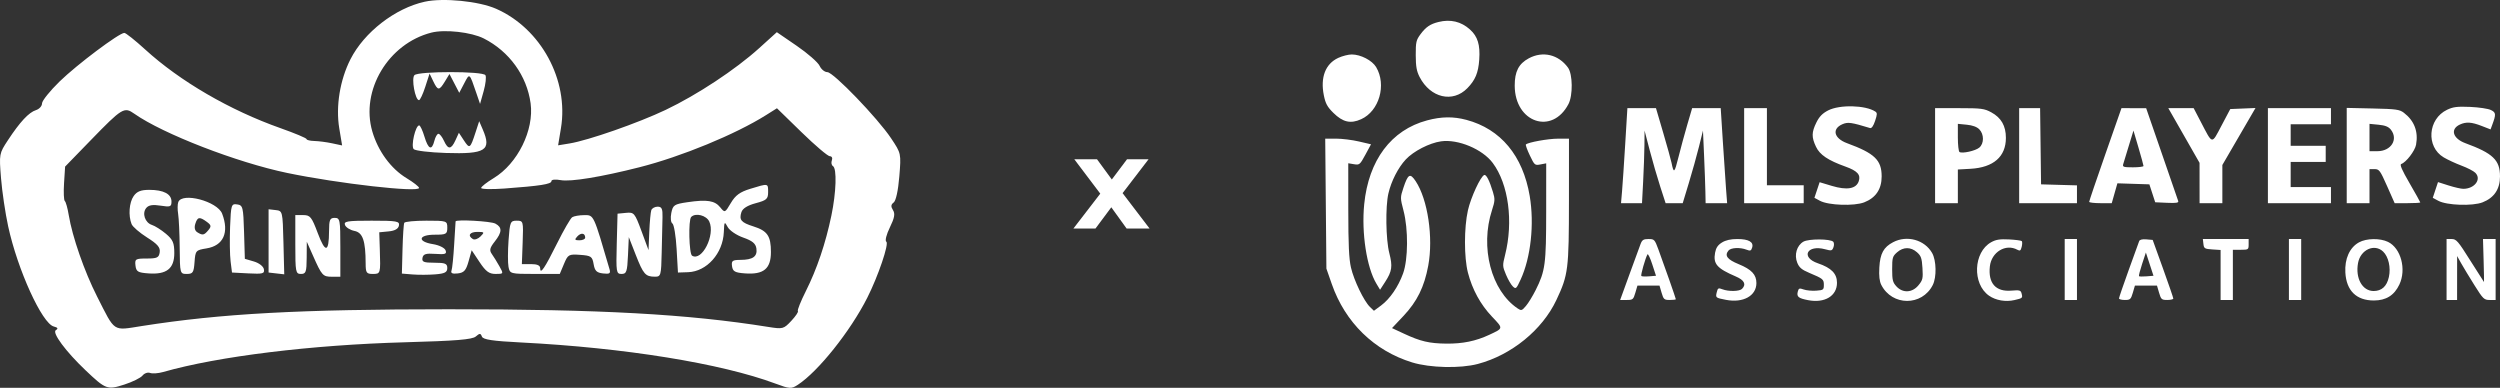 <svg width="361" height="56" viewBox="0 0 361 56" fill="none" xmlns="http://www.w3.org/2000/svg">
<rect x="0" y="0" width="361" height="56" fill="#333333" stroke="none"/>
<path fill-rule="evenodd" clip-rule="evenodd" d="M61.337 0.247C57.064 1.185 52.593 4.646 50.608 8.553C49.085 11.551 48.466 15.368 48.99 18.527L49.401 21.002L47.953 20.693C47.156 20.523 46.001 20.372 45.386 20.358C44.772 20.344 44.269 20.221 44.269 20.085C44.269 19.948 42.578 19.239 40.51 18.508C33.201 15.926 25.992 11.735 20.96 7.143C19.518 5.827 18.166 4.751 17.954 4.751C17.206 4.751 11.116 9.322 8.609 11.764C7.212 13.125 6.069 14.55 6.069 14.931C6.069 15.312 5.676 15.748 5.197 15.899C4.162 16.226 2.889 17.593 1.141 20.25C-0.119 22.165 -0.132 22.238 0.146 25.714C0.301 27.651 0.767 30.795 1.182 32.7C2.541 38.952 6.075 46.707 7.764 47.147C8.352 47.3 8.434 47.446 8.061 47.676C7.479 48.033 9.496 50.756 12.347 53.464C15.271 56.241 15.49 56.322 17.941 55.535C19.123 55.155 20.309 54.569 20.578 54.233C20.846 53.896 21.339 53.725 21.672 53.852C22.005 53.979 22.859 53.917 23.569 53.715C31.479 51.455 44.975 49.798 58.492 49.425C65.831 49.223 68.196 49.03 68.703 48.592C69.273 48.1 69.395 48.101 69.587 48.599C69.757 49.039 71.099 49.242 75.225 49.452C90.188 50.215 104.13 52.468 111.979 55.393C114.048 56.164 114.27 56.176 115.202 55.568C118.152 53.642 122.784 47.839 125.234 42.997C126.806 39.891 128.41 35.165 127.983 34.902C127.77 34.771 127.995 33.867 128.493 32.846C129.172 31.455 129.278 30.862 128.944 30.335C128.62 29.823 128.647 29.54 129.047 29.238C129.373 28.993 129.695 27.508 129.86 25.494C130.133 22.157 130.132 22.156 128.684 19.984C126.726 17.046 120.34 10.417 119.469 10.417C119.084 10.417 118.58 10.007 118.35 9.506C118.12 9.005 116.637 7.707 115.054 6.621L112.175 4.647L109.616 6.961C106.201 10.048 100.664 13.703 96.127 15.865C92.169 17.751 84.951 20.273 82.241 20.715L80.591 20.985L81 18.519C82.156 11.559 78.118 4.12 71.634 1.265C69.143 0.168 64.009 -0.34 61.337 0.247ZM69.865 5.557C73.541 7.425 76.076 10.934 76.619 14.909C77.147 18.772 74.749 23.631 71.281 25.726C70.296 26.321 69.485 26.957 69.478 27.14C69.471 27.322 70.974 27.36 72.817 27.225C78 26.845 79.624 26.591 79.624 26.158C79.624 25.926 80.187 25.865 80.968 26.011C82.393 26.277 86.793 25.557 92.326 24.153C98.404 22.61 106.196 19.402 110.618 16.622L112.192 15.632L115.746 19.095C117.701 21 119.536 22.559 119.825 22.559C120.119 22.559 120.249 22.819 120.121 23.153C119.995 23.479 120.067 23.855 120.281 23.986C120.861 24.343 120.751 27.784 120.051 31.133C119.207 35.175 117.968 38.84 116.364 42.038C115.624 43.514 115.107 44.809 115.214 44.917C115.322 45.024 114.894 45.662 114.263 46.334C113.155 47.516 113.043 47.545 110.899 47.202C99.311 45.35 86.703 44.654 64.791 44.659C43.157 44.665 31.981 45.274 20.495 47.076C16.208 47.749 16.683 48.062 14.008 42.794C12.188 39.209 10.438 34.179 9.926 31.058C9.761 30.056 9.507 29.145 9.361 29.034C9.215 28.923 9.164 27.757 9.249 26.444L9.402 24.056L13.114 20.235C17.644 15.572 17.935 15.395 19.389 16.418C23.517 19.325 34.204 23.464 41.483 24.976C48.881 26.514 60.539 27.835 60.511 27.133C60.504 26.954 59.693 26.321 58.708 25.726C56.45 24.362 54.593 21.83 53.762 18.982C52.032 13.057 56.068 6.3 62.285 4.711C64.234 4.213 68.059 4.64 69.865 5.557ZM59.844 10.852C59.379 11.315 59.953 14.464 60.502 14.464C60.66 14.464 61.067 13.599 61.408 12.542L62.029 10.619L62.561 11.732C63.222 13.114 63.421 13.119 64.245 11.766L64.903 10.686L65.609 12.046L66.315 13.405L67.045 12.012C67.823 10.527 67.776 10.488 68.778 13.42L69.32 15.006L69.843 13.148C70.13 12.127 70.243 11.094 70.094 10.854C69.73 10.267 60.433 10.265 59.844 10.852ZM68.667 19.119C67.899 21.474 67.817 21.532 67.003 20.298L66.263 19.174L65.767 20.259C65.148 21.611 64.702 21.631 64.108 20.333C63.853 19.776 63.495 19.321 63.312 19.321C63.128 19.321 62.864 19.776 62.723 20.333C62.355 21.794 61.847 21.579 61.289 19.726C61.021 18.835 60.679 18.107 60.528 18.107C59.992 18.107 59.305 21.101 59.741 21.537C59.97 21.765 62.05 22.013 64.364 22.088C70.118 22.276 71.01 21.713 69.718 18.714L69.195 17.5L68.667 19.119ZM108.351 27.261C106.85 27.72 106.195 28.197 105.535 29.312C104.685 30.747 104.666 30.754 104.001 29.937C103.204 28.957 102.102 28.784 99.277 29.197C97.356 29.478 97.167 29.604 96.935 30.759C96.795 31.457 96.866 32.129 97.094 32.269C97.32 32.408 97.594 34.059 97.701 35.938L97.897 39.354L99.363 39.305C102.058 39.214 104.398 36.587 104.521 33.514C104.582 31.981 104.621 31.929 105.073 32.776C105.342 33.28 106.349 33.965 107.324 34.307C108.639 34.768 109.122 35.168 109.224 35.88C109.391 37.037 108.718 37.519 106.925 37.527C105.76 37.532 105.594 37.657 105.706 38.444C105.815 39.204 106.127 39.375 107.597 39.48C110.277 39.672 111.322 38.804 111.322 36.387C111.322 34.075 110.811 33.33 108.788 32.691C107.02 32.134 106.703 31.757 107.059 30.64C107.231 30.103 107.934 29.661 109.118 29.345C110.7 28.924 110.916 28.73 110.916 27.736C110.916 26.449 110.97 26.459 108.351 27.261ZM19.299 28.315C18.65 29.238 18.51 31.128 19.001 32.359C19.153 32.741 20.158 33.61 21.234 34.29C22.753 35.249 23.163 35.728 23.063 36.428C22.952 37.202 22.684 37.331 21.189 37.331C19.567 37.331 19.453 37.402 19.563 38.343C19.667 39.224 19.909 39.37 21.443 39.48C24.055 39.668 25.169 38.791 25.169 36.548C25.169 35.072 24.963 34.6 23.952 33.752C23.282 33.191 22.377 32.62 21.941 32.481C20.938 32.165 20.479 30.797 21.119 30.029C21.467 29.612 22.058 29.516 23.184 29.696C24.595 29.92 24.762 29.857 24.762 29.1C24.762 28.015 23.622 27.415 21.561 27.415C20.338 27.415 19.774 27.639 19.299 28.315ZM25.744 29.179C25.628 29.482 25.618 30.256 25.724 30.899C25.829 31.543 25.93 33.754 25.948 35.813C25.981 39.504 25.995 39.557 26.974 39.557C27.851 39.557 27.982 39.356 28.092 37.842C28.212 36.188 28.274 36.117 29.809 35.871C32.261 35.477 33.119 33.584 32.08 30.862C31.396 29.071 26.307 27.72 25.744 29.179ZM33.225 32.753C33.153 34.603 33.185 36.845 33.297 37.736L33.5 39.354L35.87 39.477C37.969 39.585 38.225 39.515 38.105 38.87C38.027 38.457 37.402 37.974 36.662 37.757L35.356 37.373L35.241 33.507C35.133 29.888 35.069 29.633 34.241 29.516C33.404 29.397 33.351 29.565 33.225 32.753ZM94.048 30.349C93.949 30.628 93.817 32.039 93.756 33.486L93.645 36.117L92.629 33.367C91.659 30.744 91.557 30.624 90.394 30.737L89.174 30.855L89.059 35.206C88.95 39.317 88.988 39.557 89.751 39.557C90.464 39.557 90.574 39.241 90.68 36.898L90.8 34.24L91.8 36.797C92.897 39.599 93.201 39.946 94.559 39.955C95.432 39.961 95.477 39.802 95.55 36.42C95.592 34.473 95.644 32.196 95.666 31.361C95.697 30.15 95.556 29.843 94.967 29.843C94.561 29.843 94.147 30.071 94.048 30.349ZM38.783 34.786V39.354L39.914 39.484L41.045 39.613L40.93 35.032C40.816 30.481 40.808 30.45 39.799 30.334L38.783 30.218V34.786ZM42.643 35.307C42.643 39.287 42.695 39.557 43.456 39.557C44.173 39.557 44.271 39.282 44.285 37.23L44.301 34.903L45.2 36.927C46.475 39.803 46.619 39.961 47.95 39.961H49.146V35.712C49.146 31.732 49.094 31.462 48.333 31.462C47.635 31.462 47.519 31.734 47.514 33.385C47.504 36.486 46.98 36.58 45.891 33.678C45.004 31.316 44.795 31.058 43.775 31.058H42.643V35.307ZM82.626 31.367C82.377 31.531 81.404 33.213 80.462 35.105C78.645 38.757 77.999 39.706 77.999 38.723C77.999 38.326 77.567 38.134 76.678 38.136L75.357 38.14L75.472 35.004C75.585 31.932 75.567 31.867 74.612 31.867C73.697 31.867 73.626 32.037 73.435 34.692C73.323 36.246 73.32 37.976 73.428 38.537C73.619 39.536 73.698 39.557 77.228 39.557H80.833L81.437 38.116C82.011 36.748 82.128 36.682 83.777 36.801C85.352 36.914 85.532 37.039 85.72 38.14C85.886 39.112 86.157 39.381 87.08 39.486C88.032 39.595 88.195 39.489 88.017 38.879C85.689 30.908 85.758 31.057 84.375 31.064C83.662 31.067 82.875 31.204 82.626 31.367ZM102.425 32.002C103.31 33.936 101.357 37.796 99.935 36.921C99.493 36.648 99.381 31.753 99.808 31.328C100.446 30.692 102.01 31.095 102.425 32.002ZM29.851 32.026C30.508 32.504 30.543 32.687 30.082 33.24C29.465 33.98 29.252 34.019 28.478 33.531C28.132 33.312 28.029 32.862 28.201 32.322C28.522 31.314 28.804 31.263 29.851 32.026ZM49.819 32.494C49.952 32.84 50.566 33.222 51.182 33.345C52.384 33.585 52.789 34.761 52.799 38.039C52.803 39.387 52.917 39.557 53.819 39.557C54.954 39.557 54.961 39.533 54.846 36.044L54.764 33.543L56.117 33.413C57.017 33.327 57.515 33.047 57.605 32.575C57.726 31.939 57.325 31.867 53.658 31.867C50.139 31.867 49.611 31.953 49.819 32.494ZM58.378 32.171C58.289 32.337 58.174 34.056 58.124 35.989L58.032 39.505L59.583 39.632C60.436 39.702 61.911 39.695 62.861 39.617C64.237 39.504 64.588 39.319 64.588 38.706C64.588 38.063 64.285 37.938 62.73 37.938C61.187 37.938 60.894 37.819 61.006 37.238C61.114 36.681 61.494 36.563 62.864 36.662C64.296 36.765 64.545 36.678 64.34 36.145C64.202 35.787 63.398 35.394 62.512 35.253C60.222 34.889 60.404 33.891 62.76 33.891C64.439 33.891 64.588 33.808 64.588 32.879C64.588 31.89 64.519 31.867 61.564 31.867C59.901 31.867 58.467 32.004 58.378 32.171ZM65.787 31.968C65.776 32.024 65.684 33.526 65.581 35.307C65.479 37.088 65.306 38.785 65.197 39.078C65.058 39.452 65.327 39.572 66.104 39.482C67.005 39.378 67.291 39.058 67.66 37.744L68.111 36.134L69.248 37.845C70.15 39.202 70.629 39.557 71.561 39.557C72.724 39.557 72.73 39.545 72.112 38.444C71.768 37.831 71.275 37.034 71.017 36.672C70.642 36.146 70.726 35.787 71.428 34.897C72.516 33.52 72.541 32.829 71.523 32.286C70.864 31.935 65.848 31.657 65.787 31.968ZM69.388 34.141C69.026 34.501 68.53 34.673 68.285 34.522C67.478 34.025 67.82 33.486 68.942 33.486C69.959 33.486 69.993 33.537 69.388 34.141ZM84.501 34.319C84.501 34.529 84.128 34.7 83.672 34.7C82.984 34.7 82.932 34.605 83.368 34.136C83.908 33.553 84.501 33.649 84.501 34.319Z" fill="white"/>
<path d="M162.683 33L160.472 29.933L158.186 33H155L158.879 27.963L155.131 23H158.411L160.547 25.918L162.739 23H165.85L162.102 27.889L166 33H162.683Z" fill="white"/>
<path fill-rule="evenodd" clip-rule="evenodd" d="M207.716 3.175C206.535 3.467 205.898 3.898 205.134 4.925C204.494 5.784 204.428 6.069 204.434 7.963C204.44 9.602 204.56 10.284 204.992 11.121C206.549 14.135 209.778 14.892 211.884 12.737C213.036 11.558 213.47 10.515 213.603 8.603C213.752 6.469 213.38 5.261 212.26 4.256C210.983 3.108 209.456 2.745 207.716 3.175ZM193.24 8.361C191.391 9.22 190.641 11.166 191.161 13.759C191.401 14.953 191.66 15.431 192.536 16.296C193.909 17.651 195.023 17.906 196.551 17.214C199.157 16.035 200.243 12.262 198.716 9.693C198.141 8.725 196.484 7.864 195.195 7.864C194.708 7.864 193.829 8.088 193.24 8.361ZM220.761 8.418C219.3 9.201 218.717 10.333 218.725 12.379C218.744 17.703 224.125 19.539 226.486 15.028C227.143 13.772 227.104 10.706 226.418 9.765C225.037 7.869 222.787 7.334 220.761 8.418ZM263.986 15.942C263.162 16.368 262.704 16.836 262.289 17.68C261.587 19.104 261.575 19.809 262.23 21.193C262.78 22.355 263.967 23.155 266.471 24.05C268.21 24.672 268.722 25.236 268.4 26.175C268.025 27.272 266.694 27.498 264.501 26.837L262.753 26.31L262.377 27.437L262.002 28.564L262.809 28.998C264.03 29.655 267.748 29.783 269.194 29.218C270.865 28.564 271.711 27.307 271.711 25.475C271.711 23.112 270.698 22.14 266.712 20.676C264.806 19.975 264.484 18.599 266.068 17.927C266.844 17.599 267.331 17.668 270.035 18.49C270.259 18.558 270.517 18.194 270.761 17.465C271.081 16.512 271.086 16.3 270.793 16.107C269.375 15.176 265.647 15.085 263.986 15.942ZM353.354 15.853C350.577 17.183 350.291 21.188 352.864 22.722C353.444 23.067 354.601 23.604 355.435 23.915C356.27 24.225 357.167 24.688 357.429 24.944C358.377 25.869 357.337 27.267 355.699 27.267C355.37 27.267 354.414 27.048 353.574 26.781L352.047 26.295L351.669 27.429L351.292 28.564L352.099 28.998C353.32 29.655 357.037 29.783 358.483 29.218C360.155 28.564 361 27.307 361 25.475C361 23.112 359.987 22.14 356.002 20.676C354.181 20.007 353.776 18.651 355.199 17.988C356.103 17.566 356.884 17.615 358.355 18.187L359.636 18.686L359.873 18.047C360.45 16.495 360.429 16.249 359.687 15.885C359.296 15.693 357.952 15.492 356.7 15.438C354.824 15.358 354.235 15.431 353.354 15.853ZM234.685 20.731C234.515 23.543 234.308 26.63 234.226 27.591L234.076 29.338H235.591H237.106L237.271 26.191C237.362 24.46 237.445 22.101 237.456 20.949L237.475 18.854L238.218 21.702C238.627 23.268 239.31 25.627 239.737 26.944L240.514 29.338H241.749H242.984L243.868 26.426C244.355 24.824 245.013 22.465 245.332 21.184L245.91 18.854L246.069 22.478C246.157 24.471 246.242 26.83 246.259 27.72L246.29 29.338H247.844H249.398L249.244 27.332C249.159 26.228 248.95 23.142 248.781 20.472L248.472 15.618H246.409H244.345L243.642 18.013C243.256 19.33 242.679 21.456 242.359 22.737C241.792 25.016 241.688 25.098 241.371 23.514C241.285 23.087 240.744 21.136 240.169 19.178L239.123 15.618H237.059H234.995L234.685 20.731ZM251.855 22.478V29.338H256.155H260.455V28.044V26.749H257.799H255.143V21.184V15.618H253.499H251.855V22.478ZM279.426 22.478V29.338H281.07H282.714V26.907V24.476L284.548 24.373C287.861 24.185 289.652 22.62 289.652 19.912C289.652 18.178 288.977 16.998 287.54 16.22C286.532 15.674 286.104 15.618 282.927 15.618H279.426V22.478ZM291.567 22.478V29.338H295.74H299.914V28.053V26.767L297.321 26.694L294.729 26.62L294.66 21.119L294.592 15.618H293.079H291.567V22.478ZM304.006 22.284C302.722 25.95 301.675 29.037 301.678 29.144C301.682 29.25 302.416 29.338 303.311 29.338H304.937L305.344 27.905L305.751 26.471L308.06 26.546L310.369 26.62L310.79 27.914L311.212 29.209L312.93 29.286C314.253 29.345 314.622 29.286 314.534 29.027C314.471 28.842 313.404 25.75 312.163 22.156L309.905 15.622L308.122 15.62L306.34 15.618L304.006 22.284ZM315.36 19.566L317.615 23.514L317.617 26.426L317.62 29.338H319.264H320.908V26.581V23.825L323.301 19.71L325.694 15.596L323.872 15.672L322.05 15.748L320.784 18.143C319.333 20.886 319.53 20.92 317.811 17.625L316.764 15.618H314.934H313.104L315.36 19.566ZM327.485 22.478V29.338H332.038H336.591V28.173V27.008H333.682H330.773V25.196V23.384H333.303H335.832V22.219V21.055H333.303H330.773V19.501V17.948H333.682H336.591V16.783V15.618H332.038H327.485V22.478ZM338.867 22.46V29.338H340.512H342.156V26.879V24.42H342.882C343.554 24.42 343.689 24.602 344.698 26.879L345.788 29.338H347.639C348.658 29.338 349.491 29.291 349.491 29.233C349.491 29.175 348.795 27.927 347.944 26.46C346.832 24.544 346.493 23.761 346.742 23.679C347.44 23.448 348.717 21.791 348.879 20.903C349.227 19.005 348.631 17.439 347.118 16.282C346.5 15.809 345.989 15.738 342.644 15.665L338.867 15.581V22.46ZM206.072 17.382C200.889 18.769 197.622 23.127 196.991 29.494C196.581 33.631 197.349 38.629 198.752 40.961L199.281 41.841L200.013 40.71C201.01 39.168 201.112 38.469 200.616 36.55C200.112 34.597 200.041 29.846 200.487 27.926C200.901 26.146 201.888 24.215 202.99 23.03C204.108 21.829 206.412 20.644 208.092 20.408C210.545 20.063 214.067 21.537 215.553 23.532C217.834 26.591 218.555 31.997 217.329 36.839C216.951 38.333 216.957 38.452 217.471 39.674C217.766 40.376 218.212 41.14 218.464 41.373C218.895 41.772 218.957 41.717 219.577 40.375C221.048 37.192 221.575 32.351 220.891 28.302C219.909 22.485 216.703 18.629 211.752 17.309C209.861 16.805 208.148 16.827 206.072 17.382ZM285.812 18.675C286.514 19.392 286.511 20.735 285.806 21.318C285.242 21.786 283.353 22.204 282.951 21.951C282.821 21.868 282.714 20.919 282.714 19.841V17.883L284 18.009C284.842 18.092 285.467 18.321 285.812 18.675ZM345.238 18.72C346.344 20.118 345.28 21.831 343.305 21.831H342.156V19.857V17.883L343.467 18.011C344.422 18.105 344.904 18.299 345.238 18.72ZM309.523 23.967C309.524 24.073 308.835 24.161 307.991 24.161C306.647 24.161 306.473 24.105 306.59 23.708C306.664 23.459 307.028 22.265 307.399 21.055L308.072 18.854L308.796 21.313C309.194 22.666 309.521 23.86 309.523 23.967ZM191.447 29.403L191.532 38.786L192.31 41.017C194.247 46.569 198.433 50.651 203.918 52.335C206.497 53.127 210.874 53.227 213.407 52.553C218.268 51.258 222.709 47.64 224.745 43.316C226.458 39.676 226.552 38.926 226.556 28.885L226.56 20.019L224.979 20.023C223.535 20.027 220.645 20.55 220.339 20.863C220.27 20.934 220.527 21.648 220.911 22.449C221.586 23.859 221.634 23.9 222.44 23.745L223.272 23.585L223.269 30.539C223.266 38.171 223.14 39.11 221.749 41.891C221.321 42.746 220.688 43.777 220.342 44.182C219.762 44.862 219.672 44.889 219.153 44.542C215.326 41.975 213.694 35.713 215.449 30.332C215.873 29.031 215.889 28.743 215.586 27.744C215.086 26.09 214.619 25.171 214.329 25.27C213.802 25.45 212.39 28.501 211.967 30.373C211.403 32.873 211.403 37.174 211.966 39.362C212.595 41.802 213.784 43.976 215.446 45.725C217.096 47.462 217.108 47.384 215.051 48.346C213.111 49.253 211.213 49.644 208.854 49.619C206.386 49.594 205.12 49.296 202.717 48.175L201.006 47.378L202.657 45.627C204.632 43.533 205.667 41.435 206.237 38.37C206.993 34.298 206.171 28.782 204.415 26.152C203.613 24.951 203.318 25.114 202.649 27.127C202.186 28.521 202.187 28.585 202.67 30.432C203.369 33.1 203.339 37.454 202.608 39.477C201.909 41.41 200.705 43.166 199.43 44.111L198.397 44.877L197.824 44.326C196.953 43.488 195.506 40.486 195.078 38.63C194.791 37.381 194.696 35.33 194.693 30.275L194.689 23.575L195.517 23.713C196.307 23.844 196.381 23.782 197.16 22.343L197.975 20.837L196.219 20.428C195.253 20.203 193.765 20.019 192.913 20.019H191.362L191.447 29.403ZM236.901 35.227C236.753 35.619 236.028 37.599 235.29 39.628L233.95 43.316H234.894C235.778 43.316 235.859 43.249 236.142 42.281L236.445 41.245H238.039H239.633L239.936 42.281C240.214 43.23 240.313 43.316 241.115 43.316C241.596 43.316 241.99 43.268 241.99 43.208C241.99 43.086 240.302 38.264 239.467 36.004C238.945 34.587 238.876 34.515 238.045 34.515C237.326 34.515 237.123 34.641 236.901 35.227ZM248.643 35.021C248.054 35.389 247.787 35.788 247.658 36.494C247.361 38.109 247.924 38.754 250.653 39.925C251.884 40.452 252.189 41.059 251.551 41.711C251.186 42.085 249.606 42.118 248.712 41.771C248.14 41.548 248.048 41.594 247.907 42.171C247.705 42.993 247.718 43.004 249.233 43.298C251.712 43.779 253.625 42.722 253.625 40.871C253.625 39.655 252.92 38.904 251.064 38.145C249.414 37.471 248.996 36.915 249.588 36.185C249.936 35.756 251.265 35.691 252.204 36.057C252.743 36.266 252.865 36.22 253.01 35.753C253.261 34.945 252.513 34.515 250.858 34.516C249.911 34.517 249.188 34.682 248.643 35.021ZM260.412 34.897C259.454 35.449 259.06 36.802 259.525 37.942C259.809 38.637 260.174 38.946 261.245 39.396C263.26 40.244 263.364 40.33 263.364 41.144C263.364 41.842 263.29 41.898 262.263 41.973C261.658 42.018 260.843 41.94 260.453 41.801C259.834 41.58 259.726 41.619 259.602 42.104C259.411 42.849 259.683 43.074 261.107 43.346C263.496 43.802 265.261 42.736 265.261 40.835C265.261 39.509 264.45 38.68 262.508 38.02C259.965 37.156 260.937 35.281 263.557 35.997C264.452 36.241 264.559 36.216 264.748 35.714C264.863 35.407 264.852 35.051 264.724 34.912C264.321 34.474 261.163 34.464 260.412 34.897ZM273.373 34.969C271.99 35.69 271.487 36.611 271.376 38.626C271.308 39.86 271.393 40.616 271.66 41.141C273.223 44.215 277.539 44.225 279.091 41.158C279.665 40.023 279.616 37.614 278.996 36.528C277.912 34.629 275.373 33.925 273.373 34.969ZM287.52 34.98C284.951 36.417 284.771 40.989 287.215 42.698C288.189 43.379 289.624 43.625 290.891 43.329C292.068 43.054 292.086 43.037 291.918 42.379C291.8 41.914 291.628 41.866 290.445 41.967C288.185 42.158 287.068 40.901 287.336 38.467C287.564 36.397 289.629 35.145 291.304 36.063C291.687 36.273 291.796 36.2 291.932 35.644C292.023 35.274 292.029 34.902 291.945 34.816C291.861 34.73 291.03 34.62 290.099 34.572C288.79 34.505 288.204 34.597 287.52 34.98ZM298.143 38.916V43.316H299.029H299.914V38.916V34.515H299.029H298.143V38.916ZM308.894 34.823C308.827 35.01 308.145 36.895 307.378 39.013C306.612 41.131 305.985 42.965 305.985 43.09C305.985 43.215 306.365 43.316 306.83 43.316C307.597 43.316 307.703 43.221 307.978 42.281L308.281 41.245H309.875H311.469L311.773 42.281C312.05 43.23 312.149 43.316 312.951 43.316C313.432 43.316 313.826 43.223 313.826 43.109C313.826 42.996 313.156 41.044 312.337 38.774L310.848 34.645L309.932 34.564C309.347 34.513 308.972 34.606 308.894 34.823ZM318.173 35.227C318.246 35.879 318.354 35.946 319.454 36.018L320.655 36.097V39.706V43.316H321.541H322.426V39.692V36.068H323.564C324.66 36.068 324.703 36.039 324.703 35.292V34.515H321.398H318.092L318.173 35.227ZM330.52 38.916V43.316H331.406H332.291V38.916V34.515H331.406H330.52V38.916ZM340.64 34.995C339.288 35.738 338.552 37.368 338.67 39.366C338.823 41.983 340.263 43.39 342.785 43.39C344.548 43.39 345.73 42.651 346.471 41.084C347.508 38.892 346.694 35.835 344.833 34.931C343.678 34.37 341.725 34.4 340.64 34.995ZM353.285 38.916V43.316H354.044H354.803L354.806 40.145L354.809 36.974L355.388 38.01C355.707 38.579 356.57 40.006 357.307 41.181C358.553 43.169 358.705 43.316 359.507 43.316H360.368V38.916V34.515H359.456H358.544L358.634 37.621C358.683 39.33 358.709 40.728 358.692 40.728C358.675 40.728 357.783 39.33 356.71 37.621C354.951 34.819 354.688 34.515 354.023 34.515H353.285V38.916ZM276.805 36.422C277.4 36.946 277.515 37.273 277.604 38.7C277.698 40.211 277.644 40.442 277.026 41.194C276.129 42.285 274.76 42.354 273.842 41.354C273.313 40.778 273.228 40.435 273.228 38.873C273.228 37.206 273.286 37.008 273.938 36.434C274.84 35.64 275.912 35.636 276.805 36.422ZM344.122 36.328C344.901 37.071 345.256 38.632 344.956 39.998C344.661 41.343 343.92 42.022 342.749 42.022C341.122 42.022 340.097 40.179 340.5 37.981C340.854 36.051 342.868 35.133 344.122 36.328ZM238.129 39.903C237.58 39.947 237.075 39.925 237.005 39.855C236.888 39.734 237.589 37.271 237.896 36.729C237.972 36.593 238.281 37.234 238.581 38.152L239.127 39.822L238.129 39.903ZM309.966 39.903C309.416 39.947 308.923 39.938 308.869 39.883C308.815 39.827 309.017 39.036 309.318 38.124L309.865 36.465L310.414 38.144L310.963 39.822L309.966 39.903Z" fill="white"/>
</svg>
